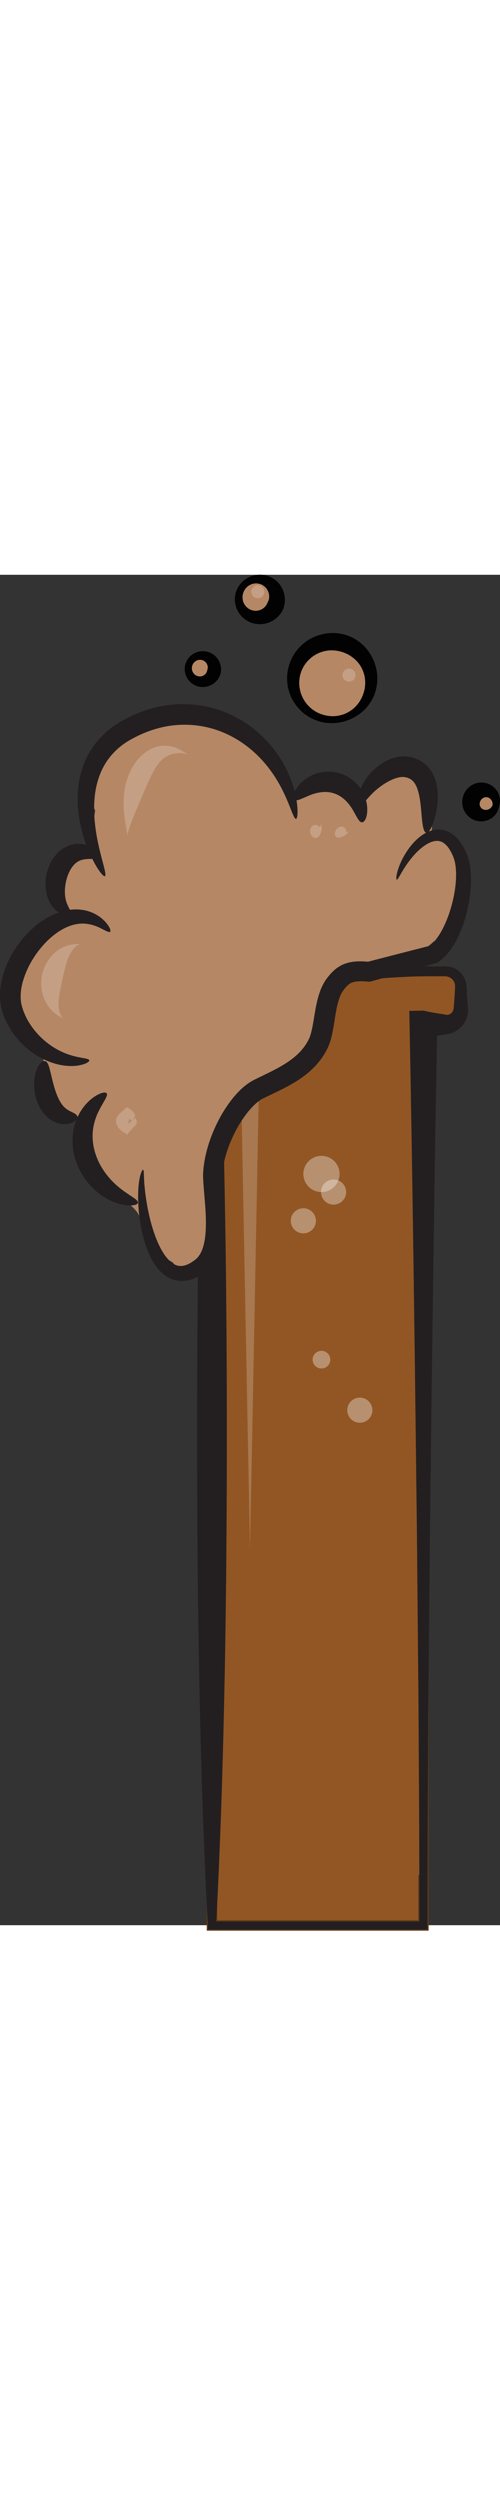 <?xml version="1.0" encoding="utf-8"?>
<!-- Generator: Adobe Illustrator 15.0.0, SVG Export Plug-In . SVG Version: 6.00 Build 0)  -->
<!DOCTYPE svg PUBLIC "-//W3C//DTD SVG 1.1//EN" "http://www.w3.org/Graphics/SVG/1.1/DTD/svg11.dtd">
<svg version="1.1" id="Layer_1" xmlns="http://www.w3.org/2000/svg" xmlns:xlink="http://www.w3.org/1999/xlink" x="0px" y="0px"
	 width="100px" height="500px" viewBox="0 0 143.922 388.714" enable-background="new 0 0 143.922 388.714"
	 xml:space="preserve">
<rect x="0" y="0" width="143.922" height="388.714" fill="#333333" stroke="none"/>
<g>
	<g>
		<path fill="#925624" stroke="#603A17" stroke-width="3" stroke-miterlimit="10" d="M54.779,114.104h73.334
			c2.502,0,4.533,2.03,4.533,4.534v6.274c0,2.504-2.031,4.535-4.533,4.535h-6.23v259.344H61.01V129.447h-6.23
			c-2.502,0-4.531-2.03-4.531-4.535v-6.274C50.248,116.134,52.277,114.104,54.779,114.104z"/>
		<rect x="62.213" y="157.172" fill="#925624" width="59.617" height="217.083"/>
		<path fill="#231F20" d="M134.727,125.022l-0.004-0.048c0,0,0-0.115,0-0.077l-0.002-0.024l-0.01-0.099l-0.016-0.194l-0.033-0.392
			c-0.039-0.522-0.092-1.043-0.121-1.564c-0.068-1.043-0.15-2.084-0.197-3.127l-0.039-0.782c-0.014-0.298-0.047-0.692-0.115-1.028
			c-0.137-0.693-0.379-1.366-0.732-1.972c-0.709-1.21-1.824-2.152-3.115-2.648c-0.65-0.25-1.318-0.381-2.031-0.394l-1.6,0.005
			c-1.043,0.011-2.086,0.004-3.129-0.007c-2.084-0.018-4.168-0.077-6.254-0.165c-4.17-0.179-8.34-0.501-12.51-0.809
			c-4.17-0.3-8.34-0.588-12.508-0.732c-4.172-0.147-8.342-0.235-12.512-0.301c-4.17-0.064-8.338-0.068-12.51-0.083l-12.51-0.063
			c-1.988-0.028-4.004,0.737-5.5,2.065c-1.506,1.327-2.512,3.227-2.734,5.279l-0.035,0.455l-0.012,0.208l-0.014,0.514l-0.023,0.836
			l-0.037,1.67c-0.025,1.114-0.018,2.229-0.014,3.344c0,0.978,0.195,2.041,0.574,2.988c0.381,0.956,0.939,1.834,1.637,2.572
			c1.381,1.487,3.354,2.406,5.348,2.493c1.064,0.023,1.428-0.094,2.023-0.152c0.557-0.075,1.113-0.159,1.672-0.26
			c0.318-0.058,0.637-0.129,0.955-0.194c-0.836,20.648-1.238,41.297-1.555,61.946c-0.287,21.612-0.377,43.224-0.322,64.836
			c0.059,21.613,0.266,43.225,0.746,64.837c0.23,10.805,0.527,21.612,0.904,32.417c0.41,10.805,0.805,21.611,1.455,32.417v0.002
			v1.162h1.162h60.873h1.16l0.002-1.162l0.023-16.21l0.055-16.209l0.191-32.417l0.299-32.419l0.15-16.207l0.195-16.21l0.396-32.418
			l0.443-32.419c0.293-20.533,0.623-41.066,1.018-61.6c0.775-0.127,1.553-0.247,2.34-0.358c0.846-0.083,1.676-0.301,2.434-0.647
			c0.756-0.353,1.438-0.826,2.018-1.383c1.154-1.125,1.898-2.615,2.076-4.153c0.023-0.191,0.035-0.379,0.045-0.576l0.008-0.333
			C134.734,125.142,134.729,125.094,134.727,125.022z M130.986,118.715l-0.039,0.782c-0.047,1.043-0.131,2.084-0.197,3.127
			c-0.029,0.521-0.082,1.042-0.121,1.564l-0.033,0.392l-0.016,0.194l-0.01,0.099l-0.002,0.024c0,0.056,0-0.047,0-0.027l-0.006,0.049
			c-0.008,0.058-0.014,0.142-0.021,0.182c-0.01,0.02-0.018,0.039-0.021,0.059c-0.02,0.059-0.041,0.131-0.066,0.194
			c-0.197,0.518-0.578,0.928-1.025,1.139c-0.441,0.219-0.916,0.223-1.305,0.077c-2.051-0.296-4.16-0.635-6.238-1.115h-0.002
			l-4.07,0.079l0.076,3.915c0.424,21.611,0.768,43.224,1.078,64.834l0.443,32.419l0.395,32.418l0.195,16.21l0.15,16.207
			l0.299,32.419l0.193,32.417l0.053,16.209l0.023,15.047H62.236c0.611-10.42,0.996-20.838,1.391-31.256
			c0.377-10.806,0.676-21.613,0.904-32.417c0.482-21.612,0.689-43.224,0.748-64.837c0.055-21.612-0.035-43.224-0.322-64.836
			c-0.332-21.611-0.742-43.224-1.662-64.834l-0.104-2.382l-2.182,0.099h-0.004c-1.113-0.356-2.229-0.601-3.342-0.802
			c-0.559-0.101-1.115-0.184-1.672-0.259c-0.518-0.077-1.271-0.133-1.318-0.198c-0.227-0.133-0.371-0.293-0.477-0.469
			c-0.049-0.09-0.082-0.178-0.098-0.265c-0.018-0.095-0.018-0.147-0.016-0.282c0.004-1.115,0.012-2.23-0.014-3.344l-0.037-1.67
			l-0.043-1.331c-0.016-0.17,0.045-0.394,0.195-0.562c0.15-0.178,0.352-0.266,0.594-0.29l12.51-0.064
			c4.172-0.013,8.34-0.021,12.51-0.083c4.17-0.065,8.34-0.153,12.512-0.301c4.168-0.146,8.338-0.432,12.508-0.733
			c4.17-0.305,8.34-0.629,12.51-0.809c2.086-0.087,4.17-0.147,6.254-0.166c1.043-0.009,2.086-0.018,3.129-0.005l0.783,0.004
			l0.389,0.001l0.197,0.002l0.158,0.008c0.328,0.021,0.697,0.104,1.012,0.245c0.65,0.272,1.184,0.801,1.475,1.418
			c0.145,0.312,0.242,0.639,0.268,0.975C131.004,118.365,130.998,118.493,130.986,118.715z"/>
		<g opacity="0.2">
			<polygon fill="#FFFFFF" points="74.961,125.042 71.961,280.519 68.961,125.042 			"/>
		</g>
		<circle opacity="0.34" fill="#FFFFFF" cx="92.529" cy="172.47" r="5.211"/>
		<circle opacity="0.34" fill="#FFFFFF" cx="92.528" cy="225.921" r="2.544"/>
		<circle opacity="0.34" fill="#FFFFFF" cx="87.318" cy="185.956" r="3.615"/>
		<circle opacity="0.34" fill="#FFFFFF" cx="96.017" cy="177.682" r="3.616"/>
		<circle opacity="0.34" fill="#FFFFFF" cx="103.574" cy="240.468" r="3.615"/>
	</g>
	<g>
		<path fill="#B58765" d="M131.59,80.457c-0.285-1.004-1.078-1.725-1.998-2.031c-0.346-0.474-0.863-0.857-1.588-1.061
			c-0.881-1.074-2.137-1.261-3.211-0.874c-0.252-0.066-0.508-0.13-0.762-0.191c0.752-6.528,0.57-13.188-2.742-19.059
			c-1.291-2.284-4.371-1.7-5.355,0.419c-3.98-3.895-9.318,0.709-11.857,3.974c-0.467,0.602-0.693,1.242-0.744,1.862
			c-1.5-1.325-3.193-2.027-5.506-2.528c-4.789-1.038-10.086-0.547-14.041,2.173c-0.803-3.311-2.688-6.243-5.467-8.507
			c-0.404-0.33-0.883-0.536-1.381-0.637c-0.219-0.417-0.42-0.839-0.648-1.255c-0.615-1.115-1.525-1.551-2.428-1.522
			c-4.156-6.334-9.594-11.37-17.461-8.856c-0.098,0.031-0.186,0.071-0.277,0.109c-9.27-1.858-21.572,1.002-25.051,9.356
			c-4.121,3.605-6.738,8.705-4.768,14.225c0.201,0.564,0.535,1.027,0.943,1.382c0.045,0.167,0.1,0.333,0.152,0.5
			c-0.705,3.627-0.619,8.375,0.604,12.023c-0.107,0.176-0.215,0.352-0.324,0.526c-2.027-0.196-4.295,0.647-5.996,1.681
			c-0.723,0.44-1.146,1.087-1.326,1.785c-3.604,3.15-3.689,8.914,0.219,12.927c0.031,0.032,0.066,0.057,0.098,0.088
			c-1.008,1.124-2.031,2.234-3.078,3.322c-1.902,1.979-3.77,3.955-5.494,6.021c-0.857-0.162-1.779,0.05-2.525,0.827
			c-1.779,1.853-2.768,4.089-3.25,6.479c-0.42,1.236-0.76,2.511-1.021,3.844c-0.148,0.762-0.057,1.421,0.188,1.969
			c-0.072,0.164-0.137,0.34-0.188,0.531c-0.906,3.378,0.277,6.046,2.334,8.235c-0.654,0.848-0.838,1.982-0.031,3.077
			c0.914,1.243,4.139,3.389,5.953,5.302c-0.361,0.339-0.633,0.798-0.756,1.386c-0.648,3.109-0.533,5.665,0.314,7.906
			c-1.268,4.126-0.336,9.128,4.318,10.408c1.291,0.355,2.572,0.06,3.809-0.311c0.32-0.096,0.619-0.155,0.9-0.186
			c1.611,1.968,2.803,4.174,3.877,6.462c-0.381,2.598,0.67,5.798,2.586,8.151c-1.174,7.754,11.592,9.213,12.088,16.367
			c0.08,1.136,0.816,2.141,1.768,2.666c1.621,3.562,3.896,6.743,7.273,8.497c0.49,0.781,1.336,1.337,2.459,1.337h2
			c1.627,0,2.67-1.294,2.902-2.674c0.955-0.233,1.77-0.884,1.99-2.028c0.439-2.272,0.596-4.482,0.607-6.798
			c0.004-0.492-0.117-0.922-0.309-1.299c-0.176-8.426-1.186-17.539,1.674-25.135c0.342-0.389,0.525-0.87,0.572-1.385
			c0.527-1.163,1.156-2.285,1.906-3.358c0.131-0.176,0.254-0.355,0.389-0.528c0.061-0.081,0.123-0.162,0.186-0.243
			c0.383-0.486,0.779-0.965,1.203-1.43c0.066-0.072,0.109-0.147,0.166-0.221c1.768-1.489,5.141-2.225,7.227-3.257
			c2.152-1.065,4.031-2.857,5.85-4.401c6.932-5.884,11.975-12.554,14.369-21.375c0.703-2.586,1.176-5.243,2.576-7.563
			c1.947-3.225,6.945-4.218,10.289-4.97c7-1.577,13.926-2.064,19.01-7.02c0.141-0.062,0.279-0.132,0.406-0.223
			c1.162-0.831,1.643-1.554,1.865-2.73c1.215-0.381,2.121-1.552,2.121-2.86c0-0.334-0.068-0.649-0.17-0.948
			c0.688-1.308,1.213-2.762,1.572-4.302C132.531,90.323,133.055,85.598,131.59,80.457z"/>
		<g>
			<path fill="#231F20" d="M114.197,87.755c-0.188-0.053-0.197-0.888,0.215-2.388c0.422-1.492,1.252-3.656,2.951-6.138
				c0.857-1.232,1.93-2.554,3.439-3.769c0.76-0.6,1.633-1.177,2.699-1.6c1.053-0.421,2.348-0.676,3.707-0.461
				c1.359,0.199,2.66,0.885,3.66,1.775c1.014,0.892,1.791,1.954,2.451,3.065c0.629,1.061,1.25,2.401,1.58,3.742
				c0.352,1.339,0.535,2.704,0.619,4.086c0.162,2.763-0.068,5.601-0.598,8.496c-0.541,2.892-1.369,5.85-2.676,8.818
				c-0.662,1.481-1.434,2.969-2.461,4.424c-0.512,0.727-1.096,1.444-1.781,2.133c-0.348,0.344-0.721,0.679-1.131,1l-0.404,0.293
				L126,111.543c-0.146,0.123-0.326,0.176-0.508,0.221l-0.539,0.154l-9.502,2.699l-4.93,1.388l-2.508,0.703l-0.695,0.195
				c-0.412,0.085-0.816,0.308-1.248,0.206l-0.916-0.067l-0.59-0.026c-1.576-0.056-2.908,0.104-3.703,0.58
				c-0.422,0.237-0.844,0.593-1.303,1.112c-0.229,0.258-0.461,0.551-0.693,0.867c-0.113,0.156-0.227,0.299-0.295,0.421
				c-0.072,0.114-0.148,0.239-0.23,0.396c-0.65,1.178-1.098,2.73-1.439,4.414c-0.346,1.692-0.59,3.524-0.924,5.471
				c-0.361,1.938-0.717,4.062-1.842,6.311c-1.025,2.037-2.408,3.872-4,5.437c-3.205,3.141-6.957,5.107-10.424,6.794l-2.562,1.224
				l-1.229,0.598c-0.227,0.112-0.355,0.177-0.492,0.254c-0.143,0.08-0.287,0.165-0.432,0.261c-1.172,0.762-2.346,1.92-3.389,3.172
				c-2.1,2.54-3.797,5.505-5.09,8.515c-1.287,3.017-2.176,6.133-2.494,9.135c-0.168,1.232-0.016,2.957,0.053,4.548l0.264,4.89
				c0.129,3.267,0.146,6.522-0.352,9.771c-0.258,1.622-0.646,3.251-1.322,4.837c-0.666,1.576-1.676,3.132-3.076,4.319
				c-0.344,0.293-0.736,0.573-1.066,0.782c-0.295,0.194-0.619,0.407-0.977,0.61c-0.693,0.401-1.436,0.755-2.23,1.027
				c-1.572,0.555-3.451,0.714-5.137,0.224c-1.693-0.474-3.039-1.466-4.047-2.502c-1.016-1.049-1.76-2.173-2.373-3.28
				c-1.215-2.222-1.938-4.4-2.49-6.439c-1.07-4.089-1.41-7.664-1.5-10.583c-0.08-2.921,0.146-5.196,0.477-6.715
				c0.328-1.526,0.758-2.265,0.951-2.209c0.205,0.056,0.184,0.842,0.252,2.313c0.066,1.471,0.221,3.642,0.645,6.405
				c0.434,2.753,1.102,6.129,2.383,9.804c0.646,1.824,1.455,3.736,2.568,5.482c1.088,1.729,2.611,3.302,4.201,3.619
				c0.787,0.169,1.629,0.079,2.555-0.293c0.461-0.185,0.934-0.434,1.404-0.737c0.229-0.145,0.473-0.32,0.744-0.518
				c0.244-0.17,0.408-0.305,0.588-0.471c1.41-1.285,2.217-3.676,2.523-6.365c0.32-2.701,0.23-5.68,0.012-8.788l-0.391-4.81
				c-0.068-0.829-0.133-1.672-0.182-2.547c-0.023-0.448-0.041-0.862-0.051-1.366c-0.01-0.562,0.039-1.063,0.07-1.511
				c0.311-3.719,1.289-7.34,2.709-10.838c1.441-3.492,3.297-6.887,5.838-10.041c1.293-1.568,2.732-3.094,4.676-4.4
				c0.244-0.162,0.5-0.319,0.766-0.47c0.268-0.154,0.557-0.301,0.75-0.397l1.299-0.644l2.539-1.233
				c3.318-1.622,6.455-3.358,8.826-5.7c1.182-1.162,2.15-2.462,2.859-3.856c0.633-1.19,0.994-2.877,1.316-4.651
				c0.318-1.786,0.582-3.685,0.996-5.647c0.426-1.958,0.973-4.022,2.109-6.062c0.135-0.247,0.297-0.513,0.475-0.784
				c0.17-0.268,0.342-0.484,0.498-0.694c0.316-0.416,0.654-0.835,1.033-1.253c0.75-0.832,1.713-1.687,2.875-2.311
				c1.16-0.633,2.424-0.96,3.551-1.104c1.137-0.148,2.174-0.141,3.162-0.098l0.73,0.045l0.359,0.028
				c0.051,0.004,0.023,0.004,0.039,0.005c0.012,0.004,0.023,0.001,0.033,0.001l0.572-0.148l2.521-0.657l4.955-1.284l9.525-2.443
				c0.023-0.006,0.051-0.002,0.072-0.016l0.029-0.014c-0.002,0.002,0.006-0.002,0.08-0.053c0.221-0.161,0.441-0.346,0.662-0.549
				c0.438-0.413,0.863-0.894,1.26-1.421c0.801-1.053,1.492-2.258,2.096-3.493c1.203-2.482,2.062-5.108,2.654-7.661
				c0.588-2.558,0.906-5.075,0.895-7.411c-0.008-1.166-0.102-2.287-0.307-3.311c-0.197-1.033-0.527-1.878-1-2.833
				c-0.896-1.811-2.1-3.101-3.373-3.377c-1.281-0.343-2.844,0.239-4.119,1.076c-1.293,0.842-2.379,1.89-3.281,2.895
				c-1.807,2.031-2.928,3.9-3.674,5.164C114.785,87.108,114.406,87.816,114.197,87.755z"/>
		</g>
		<g>
			<path fill="#231F20" d="M39.697,180.755c-0.066,0.4-0.721,0.712-1.898,0.776c-1.172,0.06-2.881-0.146-4.859-0.907
				c-1.971-0.755-4.201-2.078-6.227-4.085c-2.021-1.996-3.834-4.678-4.891-7.866c-1.062-3.181-1.207-6.536-0.555-9.414
				c0.631-2.893,2.008-5.237,3.432-6.839c1.432-1.616,2.883-2.547,3.953-3.016c1.084-0.462,1.805-0.476,2.045-0.15
				c0.533,0.697-1.064,2.537-2.488,5.55c-0.699,1.507-1.305,3.319-1.488,5.369c-0.197,2.042,0.037,4.322,0.797,6.614
				c0.76,2.292,1.953,4.344,3.287,6.035c1.334,1.698,2.807,3.034,4.154,4.071C37.658,178.956,39.842,179.899,39.697,180.755z"/>
		</g>
		<g>
			<path fill="#231F20" d="M13.174,140.05c0.709,0.422,0.967,1.544,1.4,3.298c0.42,1.737,0.936,4.172,1.828,6.417
				c0.445,1.115,0.941,2.021,1.434,2.682c0.49,0.666,0.988,1.133,1.59,1.527c1.211,0.778,2.641,1.112,2.826,1.936
				c0.1,0.396-0.105,0.87-0.68,1.325c-0.572,0.439-1.545,0.881-2.928,0.908c-1.365,0.041-3.141-0.488-4.582-1.655
				c-1.457-1.148-2.541-2.77-3.229-4.492c-1.354-3.473-1.176-6.713-0.49-8.953c0.352-1.121,0.861-2.001,1.398-2.523
				C12.279,139.99,12.812,139.858,13.174,140.05z"/>
		</g>
		<g>
			<path fill="#231F20" d="M31.697,102.755c-0.32,0.293-1.271-0.311-2.881-1.095c-1.602-0.775-3.951-1.61-6.748-1.108
				c-2.787,0.455-5.99,2.279-8.828,5.2c-2.822,2.898-5.391,6.863-6.641,11.253c-0.619,2.166-0.812,4.384-0.518,6.182
				c0.365,1.93,1.186,3.892,2.201,5.571c2.059,3.411,4.902,5.925,7.541,7.501c2.658,1.6,5.137,2.276,6.908,2.622
				c1.777,0.345,2.881,0.45,2.965,0.875c0.084,0.381-0.889,1.078-2.959,1.461c-2.045,0.375-5.23,0.283-8.768-1.142
				c-3.514-1.406-7.363-4.088-10.312-8.287c-1.463-2.111-2.686-4.547-3.344-7.458c-0.604-3.073-0.287-6.08,0.508-8.944
				c1.65-5.708,4.9-10.285,8.611-13.643c3.707-3.341,8.205-5.413,12.316-5.42c2.033-0.025,3.869,0.458,5.287,1.151
				c1.43,0.691,2.461,1.553,3.184,2.323C31.656,101.363,31.988,102.5,31.697,102.755z"/>
		</g>
		<g>
			<path fill="#231F20" d="M28.197,81.255c-0.219,0.361-0.75,0.477-1.482,0.517c-0.725,0.039-1.668,0.002-2.59,0.167
				c-0.934,0.16-1.736,0.521-2.467,1.186c-0.738,0.662-1.471,1.727-2.016,3.08c-0.545,1.352-0.842,2.801-0.934,4.085
				c-0.094,1.293,0.02,2.411,0.234,3.3c0.207,0.899,0.545,1.599,0.852,2.193c0.301,0.591,0.543,1.075,0.402,1.472
				c-0.131,0.379-0.658,0.657-1.588,0.54c-0.91-0.108-2.24-0.734-3.316-2.042c-2.209-2.614-3.002-7.327-1.215-11.796
				c0.896-2.227,2.453-4.256,4.531-5.445c1.029-0.591,2.156-0.944,3.209-1.043c1.057-0.112,2.02,0.027,2.816,0.258
				c1.604,0.482,2.574,1.295,3.115,1.951C28.291,80.348,28.408,80.911,28.197,81.255z"/>
		</g>
		<g>
			<path fill="#231F20" d="M85.197,70.255c-0.426,0.062-0.969-1.455-1.998-4.045c-1.043-2.573-2.633-6.254-5.5-10.115
				c-2.84-3.837-7.061-7.843-12.693-10.373c-5.582-2.559-12.564-3.417-19.412-1.564c-1.709,0.45-3.363,1.047-4.949,1.755
				c-0.793,0.354-1.57,0.738-2.328,1.144c-0.742,0.399-1.537,0.856-2.156,1.261c-2.641,1.768-4.779,4.088-6.201,6.644
				c-1.441,2.562-2.229,5.363-2.596,8.081c-0.363,2.724-0.326,5.364-0.113,7.773c0.439,4.837,1.502,8.751,2.207,11.467
				c0.725,2.718,1.121,4.281,0.74,4.472c-0.357,0.181-1.467-1.035-2.904-3.593c-1.41-2.56-3.186-6.474-4.242-11.738
				c-0.516-2.628-0.834-5.603-0.639-8.852c0.197-3.235,0.943-6.783,2.658-10.192c1.705-3.416,4.385-6.55,7.797-8.93
				c0.902-0.616,1.709-1.092,2.598-1.593c0.877-0.49,1.781-0.953,2.713-1.38c1.861-0.856,3.83-1.579,5.883-2.12
				c4.1-1.092,8.33-1.384,12.324-0.922c3.998,0.454,7.744,1.645,11.014,3.303c6.58,3.326,11.121,8.379,13.842,13.019
				c2.75,4.681,3.826,8.95,4.219,11.865C85.836,68.563,85.59,70.203,85.197,70.255z"/>
		</g>
		<g>
			<path fill="#231F20" d="M104.197,71.255c-0.854,0.004-1.486-1.588-2.602-3.492c-1.098-1.909-2.881-4.019-5.424-4.833
				c-2.523-0.866-5.213-0.227-7.264,0.641c-2.055,0.858-3.545,1.715-4.211,1.184c-0.621-0.472-0.35-2.355,1.699-4.602
				c1.027-1.091,2.555-2.233,4.602-2.914c2.025-0.686,4.598-0.832,7.059-0.005c2.469,0.805,4.443,2.452,5.662,4.214
				c1.24,1.77,1.785,3.61,1.945,5.112C105.943,69.613,104.975,71.275,104.197,71.255z"/>
		</g>
		<g>
			<path fill="#231F20" d="M122.697,74.255c-0.842-0.118-1.143-2.48-1.42-5.958c-0.158-1.724-0.33-3.762-0.834-5.69
				c-0.25-0.955-0.6-1.863-1.049-2.549c-0.457-0.694-0.947-1.131-1.623-1.444c-0.34-0.159-0.738-0.276-1.172-0.358
				c-0.23-0.04-0.34-0.052-0.518-0.06s-0.371-0.001-0.574,0.019c-0.818,0.071-1.762,0.367-2.643,0.753
				c-1.785,0.783-3.35,1.904-4.551,2.925c-1.203,1.034-2.057,1.995-2.668,2.705c-0.617,0.703-1.023,1.194-1.449,1.159
				c-0.395-0.026-0.791-0.68-0.764-1.901c0.018-1.211,0.508-2.907,1.613-4.667c1.111-1.749,2.775-3.606,5.213-5.097
				c1.227-0.731,2.648-1.396,4.416-1.695c0.439-0.074,0.902-0.122,1.387-0.129c0.482-0.014,1.041,0.029,1.475,0.093
				c0.891,0.137,1.822,0.378,2.736,0.801c1.855,0.821,3.367,2.376,4.199,3.938c0.861,1.573,1.223,3.115,1.408,4.505
				c0.338,2.794,0.014,5.103-0.371,6.982C124.674,72.327,123.49,74.369,122.697,74.255z"/>
		</g>
		<g opacity="0.2">
			<path fill="#FFFFFF" d="M36.697,75.255c0,0-0.023-0.491-0.186-1.396c-0.152-0.904-0.43-2.227-0.652-3.898
				c-0.219-1.668-0.398-3.688-0.24-5.937c0.156-2.244,0.637-4.73,1.771-7.221c1.127-2.471,2.873-4.744,5.141-6.157
				c1.119-0.705,2.348-1.167,3.512-1.35c1.168-0.184,2.248-0.112,3.156,0.088c1.824,0.408,2.994,1.176,3.789,1.64
				c0.781,0.494,1.203,0.739,1.209,0.73c0,0-0.457-0.208-1.354-0.327c-0.881-0.119-2.232-0.142-3.615,0.289
				c-0.689,0.217-1.363,0.547-1.969,0.992c-0.607,0.444-1.148,0.996-1.648,1.643c-1,1.296-1.873,2.996-2.764,4.949
				c-0.887,1.952-1.719,3.946-2.52,5.813c-0.791,1.869-1.549,3.615-2.141,5.119c-0.594,1.504-1.027,2.763-1.246,3.644
				C36.711,74.758,36.695,75.257,36.697,75.255z"/>
		</g>
		<g opacity="0.2">
			<path fill="#FFFFFF" d="M18.197,127.755c0,0-0.07-0.058-0.227-0.145l-0.697-0.391c-0.299-0.184-0.701-0.397-1.117-0.723
				c-0.418-0.322-0.916-0.711-1.385-1.227c-0.945-1.018-1.893-2.49-2.422-4.289c-0.537-1.792-0.666-3.887-0.197-5.975
				c0.461-2.088,1.473-3.948,2.744-5.346c1.271-1.406,2.793-2.32,4.109-2.79c0.656-0.245,1.281-0.36,1.799-0.45
				c0.521-0.094,0.975-0.098,1.326-0.119c0.354-0.018,0.621-0.012,0.799-0.021c0.178-0.007,0.268-0.024,0.268-0.024
				s-0.375,0.069-0.938,0.453c-0.283,0.177-0.598,0.457-0.922,0.788c-0.328,0.328-0.633,0.768-0.928,1.236
				c-0.592,0.953-1.031,2.154-1.398,3.435c-0.367,1.29-0.676,2.679-1.002,4.137c-0.318,1.459-0.625,2.862-0.85,4.201
				c-0.227,1.336-0.361,2.622-0.275,3.75c0.047,0.558,0.115,1.089,0.25,1.534c0.133,0.445,0.279,0.836,0.445,1.128
				C17.896,127.521,18.201,127.757,18.197,127.755z"/>
		</g>
		<g opacity="0.2">
			<path fill="#FFFFFF" d="M36.697,161.255c0.008-0.002-0.043-0.104-0.279-0.259c-0.107-0.081-0.25-0.178-0.441-0.292
				c-0.18-0.116-0.457-0.241-0.666-0.409c-0.217-0.165-0.516-0.351-0.725-0.581c-0.213-0.229-0.496-0.486-0.666-0.782
				c-0.391-0.586-0.586-1.316-0.492-2.021c0.09-0.709,0.453-1.301,0.941-1.738l2.133-1.911l0.195,0.093
				c0.244,0.117,0.494,0.314,0.783,0.502c0.275,0.206,0.656,0.398,1.023,0.871c0.18,0.227,0.311,0.505,0.35,0.726
				c0.045,0.224,0.021,0.388-0.01,0.511c-0.098,0.25-0.227,0.381-0.316,0.509c-0.383,0.486-0.348,0.799-0.33,0.781
				c0.025-0.02-0.201-0.147-0.789-0.498c-0.145-0.08-0.322-0.182-0.496-0.179c-0.018,0.002-0.035,0.002-0.051,0.007
				c-0.027,0.011,0.01-0.002,0.057-0.019l0.119-0.05c0.113-0.044,0.201-0.091,0.252-0.123c0.104-0.062,0.096-0.083,0.053-0.021
				c-0.045,0.061-0.125,0.208-0.205,0.468c-0.035,0.123-0.08,0.281-0.115,0.462l-0.076,0.408c-0.037,0.144-0.133,0.327-0.248,0.444
				l2.328-1.818c0.256,0.494,0.4,0.938,0.354,1.33c-0.047,0.392-0.287,0.718-0.641,1.088c-0.148,0.182-0.398,0.379-0.566,0.573
				c-0.162,0.194-0.406,0.4-0.564,0.593c-0.15,0.189-0.367,0.386-0.49,0.552c-0.131,0.167-0.227,0.312-0.285,0.428
				C36.689,161.14,36.691,161.257,36.697,161.255z"/>
		</g>
		<g opacity="0.2">
			<path fill="#FFFFFF" d="M91.697,72.255c-0.004-0.007-0.01,0.038,0.113,0.193c0.053,0.069,0.131,0.162,0.268,0.257
				c0.113,0.076,0.045,0.029,0.018,0.017l-0.078-0.04c-0.064-0.023-0.09-0.034-0.131-0.035c-0.016-0.003-0.021,0.003,0.006-0.008
				c0.059-0.016,0.223-0.138,0.359-0.369c0.139-0.227,0.23-0.505,0.301-0.757c0.021-0.075,0.08-0.412,0.025-0.064
				c-0.025,0.18-0.045,0.453-0.039,0.638c0.004,0.18,0.01,0.435,0.029,0.584c0.018,0.164,0.039,0.285,0.061,0.371
				c0.039,0.195,0.07,0.22,0.07,0.22c-0.002-0.014-0.025,0.011-0.082,0.201L92.5,73.829c-0.049,0.148-0.121,0.392-0.203,0.563
				c-0.082,0.178-0.193,0.439-0.32,0.601c-0.123,0.17-0.283,0.402-0.461,0.521c-0.172,0.148-0.385,0.235-0.6,0.263
				c-0.229,0.021-0.453-0.015-0.709-0.17c-0.234-0.141-0.486-0.397-0.658-0.734c-0.184-0.34-0.305-0.789-0.275-1.234
				c-0.006-0.458,0.225-0.872,0.43-1.148c0.209-0.268,0.535-0.408,0.76-0.451c0.225-0.073,0.486-0.011,0.646,0.02
				c0.172,0.035,0.291,0.085,0.377,0.117C91.672,72.257,91.701,72.262,91.697,72.255z"/>
		</g>
		<g opacity="0.2">
			<path fill="#FFFFFF" d="M99.697,73.755c0.002-0.007-0.025,0.02-0.035,0.215c-0.002,0.043-0.002,0.094,0,0.155
				c-0.002,0.035,0.029,0.199,0.018,0.132c-0.006-0.043-0.027-0.098-0.035-0.128c-0.033-0.084-0.082-0.107-0.041-0.084
				c0.035,0.021,0.18,0.042,0.363-0.005c0.184-0.043,0.367-0.136,0.529-0.228l0.219-0.143l0.049-0.035
				c0.004-0.003,0.021-0.018,0.014-0.012l-0.068,0.052l-0.242,0.205c-0.133,0.119-0.316,0.294-0.416,0.407
				c-0.109,0.122-0.186,0.216-0.236,0.286c-0.119,0.155-0.121,0.188-0.117,0.184c0.004-0.005-0.023,0-0.189,0.106l-0.322,0.194
				c-0.133,0.077-0.35,0.208-0.521,0.28c-0.174,0.078-0.43,0.195-0.625,0.231c-0.197,0.046-0.467,0.109-0.67,0.083
				c-0.217-0.002-0.42-0.075-0.584-0.192c-0.17-0.128-0.297-0.296-0.363-0.568c-0.061-0.247-0.055-0.586,0.061-0.927
				c0.111-0.354,0.338-0.737,0.668-1.018c0.312-0.312,0.758-0.43,1.088-0.469c0.324-0.034,0.643,0.106,0.82,0.239
				c0.197,0.112,0.328,0.343,0.41,0.479c0.088,0.149,0.127,0.27,0.158,0.354C99.686,73.738,99.695,73.762,99.697,73.755z"/>
		</g>
		<g>
			<circle fill="#B58765" cx="95.626" cy="30.479" r="11.224"/>
			<path fill="#020202" d="M108.6,30.523c-0.078,1.598-0.494,3.345-1.207,4.83c-0.721,1.508-1.746,2.845-2.963,3.929
				c-2.432,2.179-5.605,3.39-8.803,3.421c-3.201,0.073-6.436-1.169-8.83-3.393c-2.422-2.214-3.998-5.382-4.143-8.875
				c-0.184-3.302,1.051-6.908,3.455-9.472c1.205-1.281,2.666-2.351,4.303-3.071c0.818-0.357,1.674-0.635,2.549-0.824
				c0.438-0.094,0.881-0.167,1.326-0.222l0.668-0.062l0.734-0.028l0.551,0.011l0.725,0.049c0.457,0.046,0.895,0.108,1.338,0.193
				c0.883,0.176,1.742,0.46,2.566,0.813c1.646,0.723,3.117,1.801,4.303,3.11c2.363,2.632,3.598,6.152,3.428,9.545V30.523z
				 M105.1,30.479c-0.143-2.494-1.33-4.814-3.146-6.327c-0.891-0.769-1.908-1.357-2.979-1.758c-0.533-0.209-1.086-0.354-1.645-0.462
				c-0.277-0.056-0.566-0.099-0.84-0.129l-0.377-0.032l-0.551-0.015c-2.166-0.064-4.559,0.79-6.291,2.368
				c-1.775,1.581-2.965,3.815-3.119,6.4c-0.172,2.394,0.674,5.068,2.432,6.998c0.885,0.96,1.959,1.769,3.168,2.311
				c1.213,0.54,2.529,0.835,3.875,0.871c2.689,0.06,5.357-1.152,7.07-3.153c0.859-0.994,1.502-2.146,1.904-3.354
				c0.414-1.229,0.576-2.42,0.5-3.761L105.1,30.479z"/>
		</g>
		<g>
			<circle fill="#B58765" cx="74.213" cy="6.755" r="5.5"/>
			<path fill="#020202" d="M81.977,6.813l0.016,0.27l-0.008,0.431c-0.012,0.266-0.031,0.514-0.068,0.771
				c-0.076,0.51-0.199,1.018-0.389,1.501c-0.381,0.97-1.016,1.825-1.777,2.505c-1.508,1.391-3.594,2.078-5.537,1.909
				c-1.951-0.151-3.754-1.123-4.922-2.521c-1.188-1.397-1.76-3.197-1.686-4.923c0.143-3.5,3.002-6.506,6.641-6.755
				c1.695-0.163,3.658,0.373,5.125,1.598c1.494,1.202,2.492,3.125,2.605,5.158V6.813z M77.449,6.755
				c0.129-0.853-0.062-1.791-0.615-2.62C76.27,3.311,75.369,2.66,74.182,2.51c-1.049-0.149-2.316,0.233-3.146,1.066
				c-0.846,0.824-1.316,2.021-1.213,3.179c0.059,1.159,0.674,2.222,1.537,2.855c0.861,0.65,1.92,0.866,2.854,0.701
				c0.941-0.155,1.719-0.656,2.242-1.314c0.256-0.336,0.438-0.7,0.607-1.062c0.086-0.182,0.172-0.366,0.238-0.563l0.088-0.296
				l0.033-0.108l0.029-0.27L77.449,6.755z"/>
		</g>
		<g>
			<circle fill="#B58765" cx="57.947" cy="27.005" r="3.75"/>
			<path fill="#020202" d="M63.621,27.103l0.008,0.369c-0.01,0.192-0.035,0.43-0.062,0.643c-0.07,0.381-0.184,0.733-0.34,1.078
				c-0.32,0.679-0.777,1.281-1.32,1.771c-1.094,0.979-2.578,1.453-3.959,1.329c-1.373-0.108-2.674-0.79-3.51-1.776
				c-0.857-0.978-1.309-2.264-1.268-3.511c0.029-2.53,2.125-4.799,4.777-4.997c1.293-0.115,2.723,0.292,3.795,1.203
				c1.084,0.896,1.803,2.309,1.881,3.794L63.621,27.103z M59.771,27.005c0.086-0.481-0.004-1.021-0.314-1.509
				c-0.312-0.485-0.834-0.885-1.51-0.994c-0.662-0.117-1.391,0.095-1.928,0.575c-0.531,0.494-0.822,1.202-0.795,1.928
				c0.035,0.72,0.393,1.385,0.93,1.793c0.549,0.409,1.199,0.535,1.793,0.42c0.588-0.117,1.053-0.449,1.346-0.867
				c0.15-0.205,0.25-0.436,0.305-0.663c0.027-0.112,0.055-0.231,0.088-0.329c0.008-0.03,0.023-0.035,0.045-0.085l0.043-0.367
				L59.771,27.005z"/>
		</g>
		<g>
			<circle fill="#B58765" cx="139.199" cy="65.627" r="3.629"/>
			<path fill="#020202" d="M143.889,65.682c-0.205,1.079-0.48,2.374-1.289,3.346c-0.781,0.99-2.01,1.725-3.4,1.911
				c-1.371,0.198-2.947-0.21-4.129-1.183c-0.582-0.493-1.086-1.109-1.441-1.819c-0.172-0.358-0.314-0.732-0.412-1.121
				c-0.041-0.195-0.082-0.392-0.113-0.589l-0.031-0.298l-0.014-0.15l-0.004-0.074l-0.002-0.038l-0.002-0.018l0.002-0.147
				l0.002-0.356c0.014-0.209,0.043-0.477,0.08-0.711c0.082-0.414,0.193-0.794,0.344-1.175c0.309-0.752,0.779-1.434,1.365-1.984
				c0.59-0.549,1.293-0.967,2.049-1.214c0.379-0.118,0.764-0.204,1.152-0.242c0.195-0.013,0.389-0.025,0.582-0.028l0.682,0.043
				l0.352,0.087c0.195,0.041,0.43,0.098,0.635,0.156c0.367,0.126,0.693,0.281,1.012,0.464c0.629,0.373,1.16,0.859,1.568,1.412
				c0.818,1.102,1.16,2.454,1.014,3.676V65.682z M141.766,65.627c-0.139-0.68-0.58-1.216-1.111-1.455
				c-0.264-0.119-0.537-0.17-0.787-0.162c-0.123,0.006-0.25,0.025-0.348,0.053c-0.029,0.024-0.029,0.04-0.07,0.051l-0.359,0.05
				c0.217,0.007,0.059,0.002,0.107,0.005l-0.004,0l-0.004,0.003l-0.008,0.005l-0.02,0.011l-0.033,0.019l-0.068,0.037l-0.123,0.077
				c-0.076,0.06-0.146,0.11-0.207,0.168c-0.123,0.117-0.225,0.237-0.309,0.359c-0.084,0.123-0.152,0.245-0.205,0.371
				c-0.027,0.059-0.053,0.135-0.07,0.185c0,0-0.008-0.033-0.023-0.007l-0.035,0.355c0.008-0.255,0.002-0.07,0.004-0.126v0.002v0.003
				v0.007v0.014l-0.004,0.027l-0.014,0.058c-0.002,0.039-0.002,0.075-0.01,0.114c0.002,0.076-0.006,0.157,0.002,0.241
				c0.008,0.168,0.041,0.356,0.129,0.535c0.16,0.378,0.473,0.75,1.004,0.942c0.512,0.191,1.172,0.146,1.73-0.214
				c0.271-0.183,0.521-0.425,0.707-0.722c0.086-0.149,0.145-0.32,0.16-0.487v-0.217l-0.029-0.358L141.766,65.627z"/>
		</g>
		<circle opacity="0.2" fill="#FFFFFF" cx="100.457" cy="28.881" r="1.875"/>
		<circle opacity="0.2" fill="#FFFFFF" cx="74.213" cy="4.881" r="1.875"/>
	</g>
</g>
</svg>
